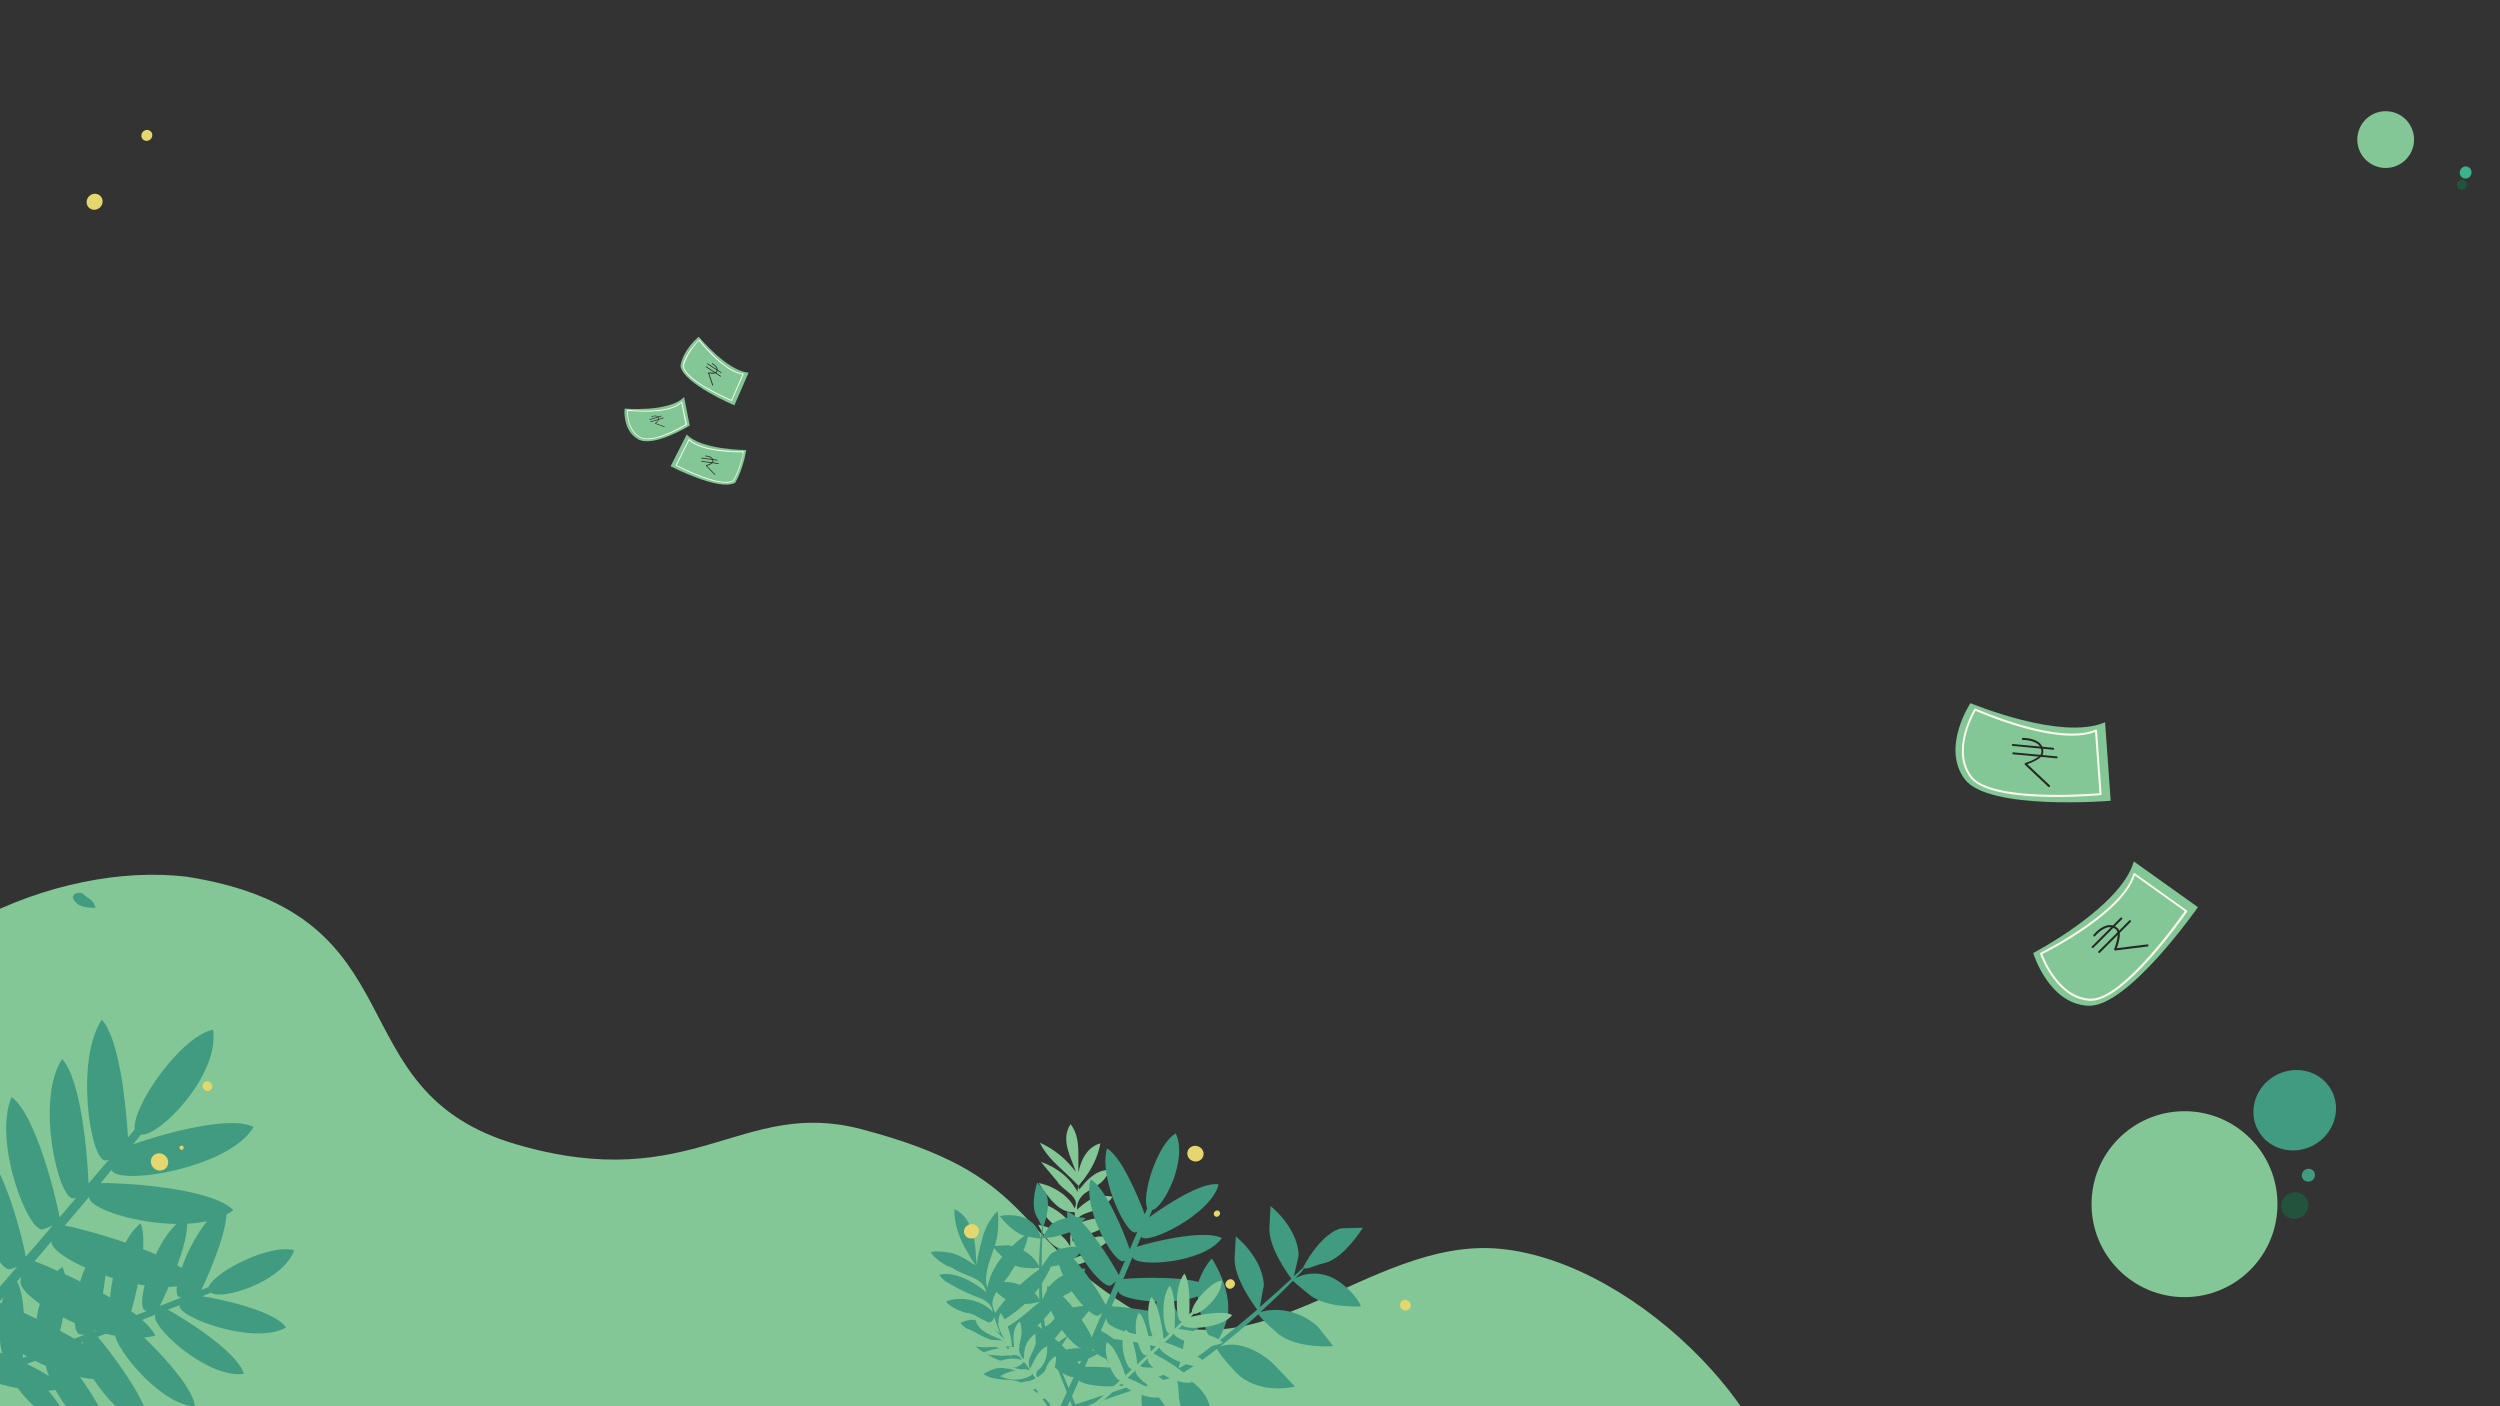 <?xml version="1.0" encoding="utf-8"?>
<!-- Generator: Adobe Illustrator 24.1.1, SVG Export Plug-In . SVG Version: 6.00 Build 0)  -->
<svg version="1.1" xmlns="http://www.w3.org/2000/svg" xmlns:xlink="http://www.w3.org/1999/xlink" x="0px" y="0px"
	 viewBox="0 0 1920 1080" style="enable-background:new 0 0 1920 1080;" xml:space="preserve">
<rect x="0" y="0" width="1920" height="1080" fill="#333333" stroke="none"/>
<style type="text/css">
	.st0{fill:#E5D76E;}
	.st1{fill:#419B81;}
	.st2{fill:#83C796;}
	.st3{fill:#3BB28D;}
	.st4{fill:#22543D;}
	.st5{fill:#FBFCEB;}
	.st6{fill:#282727;}
</style>
<g id="Layer_1">
	<g id="Layer_2_1_">
	</g>
	<g id="Layer_1_1_">
		<g id="Layer_6">
		</g>
		<g id="Layer_9">
		</g>
		
			<ellipse transform="matrix(0.708 -0.706 0.706 0.708 -420.439 955.117)" class="st0" cx="945" cy="986.1" rx="3.7" ry="3.5"/>
		
			<ellipse transform="matrix(0.708 -0.706 0.706 0.708 -385.309 932.107)" class="st0" cx="934.8" cy="932.1" rx="2.5" ry="2.3"/>
		<ellipse transform="matrix(0.708 -0.706 0.706 0.708 -88.237 96.552)" class="st0" cx="72.7" cy="155" rx="6.3" ry="6"/>
		
			<ellipse transform="matrix(0.708 -0.706 0.706 0.708 -40.514 109.993)" class="st0" cx="112.8" cy="104" rx="4.3" ry="4.1"/>
		<path class="st1" d="M1035.6,1002.2c0,0-9.4-1.5-13-6.5s-2-8.2,2.3-7.8c4.4,0.4,3.9,2.5,7,5.6s3.4,5.9,3.4,5.9L1035.6,1002.2z"/>
		<path class="st2" d="M1368.5,1178.5c-2.2,11.4-195.2,84.4-271,132.4c-175,110.9-707.5,267.5-995.4,24.9
			c-506.3-426.6-158.3-686.1,41.2-662.5c183.5,28.8,111.5,164.7,254,205.8c135.2,39.1,171.9-36.2,264.2-11.9
			c133.6,35.1,113,77.9,203.4,135.3c98.9,62.8,184.6-52.3,286.1-43.5C1259.7,968.5,1383.3,1100.2,1368.5,1178.5z"/>
		<path id="_x32_2_10_" class="st2" d="M853.3,951.1c-7.2,7-18.9,14.2-29.9,9.4c-0.7-0.2-1.9,4.6-2.5,7.2c7.7-2.4,15.3-7.1,23.4-5.1
			c-6.9,7.7-17.5,7.2-25.4,13.3c-7.1,5.5-6,15.7-9.4,24.2c-0.2,0.7-2.4,0.8-2.2,0.2c0.2-10,5.1-18.1,8.7-27.3
			c-10-0.2-20.5-7.1-24.6-16.7c9.8,0.9,19.6,4.7,27.2,11.6c0.6-2.7,1.1-4.7,2.5-7.2c-11.4,0.1-19.5-11.1-23.8-20.1
			c10.3,1.7,19.6,7.5,24.6,16.7c0.3-4.2-0.7-8.8,1.6-12.5c-0.9,0.5-1,1.2-1.2,1.9c-11.5-2.8-20.9-11.4-24.5-23.1
			c10.2,2.4,19.3,8.9,25.8,17.6c0.8-3.4,2.3-6.6,1.7-10.3c-11,0.9-18.5-9.5-24.4-17.4c-1.2-1.8-2.2-3.5-3.1-5
			c2.7,0.6,5.4,1.5,8.1,2.5c7.7,3.4,15.7,8.9,19.4,16.9c5-8.8-9.5-13.7-13.4-20.6c-1.4-1.7-2.8-3.3-4.2-5c-2.8-3.3-5.5-6.7-8.3-10
			c7.9,2.8,15.2,7.1,20.8,13c1.4,1.5,2.8,3,4,4.7s2.4,3.5,3.4,5.4c-0.2-2.2,1.1-4.8,0.4-5c-1.8-1.9-3.6-3.8-5.5-5.6
			c-9.1-8.9-18.3-15.7-23.9-27.2c11,4.8,20.5,12.8,27.6,22.4c-3.6-11.6-12-24.3-4-36.7c8.2,10.6,5.4,24.9,6.1,37.2
			c1.6-9.6,6.9-19.8,16.8-22.4c-1.4,7.8-4.6,15.4-9,22.3c-2.2,3.4-4.6,6.6-7.2,9.6c-1,1.2-0.5,2.1-0.1,3.6c1.5-1.8,3.1-3.7,4.7-5.5
			c5-5.3,11-9.9,18.9-9.6c-0.6,2.7-2.5,4.4-3.7,6.3c-1.6,2.3-3.8,4.1-6.2,5.7c-2.4,1.6-5,3.1-7.3,4.6c-4.6,2.6-8.7,8-8,13.9
			c5.5-5.1,11.8-10,19.5-10.4c2.6-0.2,5.2-0.1,7.9,0.6c-1.2,1.6-2.6,3.1-4.1,4.3c-6.2,9-21,4.7-26.1,17c9.3-2.8,19.6-7.5,29.5-3.7
			c-5.8,6.4-15.1,12.1-24,10.7c-4-1-8.2,4.4-5.6,5.8c6.9,3.8,13.1-4,21.2-3.7C848.6,949.8,851.5,950.1,853.3,951.1z"/>
		<path class="st1" d="M1012.9,1019.8l11,14c0,0-26.9,2.4-42-9.2c-10.1-8.6-14.8-13.9-15.5-15.2c-9.8,8.8-19.4,16.9-29.5,24.8
			c3.5-1.4,18.2-5.7,39.1,11.4c1.1,0.7,18.5,19.3,18.5,19.3s-28.3,7.5-46.4-12c-9.1-9.8-13.1-15.7-13.4-17
			c-12,9.5-21.6,16.1-29.3,20.1c0,0,22.9,6.9,25.1,30.9l2,20.7c0,0-26.7-11.1-27.3-37.9c-0.6-11.4-2.3-12.2-2.1-12.6
			c-2,1-1.6,0.6-3.1,1c-3.4,0.8-11.2,3.2-20.8,6.5c5.2,2.8,25.6,15.7,18.8,46.9c-25.6-15.6-21.5-41.1-20.3-46.5
			c-26.9,9-66.5,23.2-66.5,23.2l0.6-5c0,0,34.5-11.1,63.8-21.2c-4.4-0.6-18.3-3.5-25.8-17.9c-6.4-12.2-7.4-23.5-7.4-23.5
			s13.7,5.1,23.9,19.3c0.7,1,4.2,6,4.5,7.3l6,14.5c7.4-2.5,14.3-5,20.4-7.1c1.6-0.6,3.4-1.3,5.2-2.3c-2.4-3.5-18.1-27.7-16.1-41
			c2.3-14.3,4.3-22,4.3-22s19.5,19.6,19.3,38c0,1.2-3.5,19.7-4.7,23.5c8.6-4.2,15.1-9,26.6-17.8c-2.1-3.2-15.6-29.6-11.1-49.1
			c0.1-0.8,0.4-1.5,0.7-2.1c4.5-10.7,9.3-15.2,9.3-15.2s15.4,22.5,12.2,44.3c-1.9,9-6.6,17.3-8.3,20.1c10.4-7.9,21.1-16.8,30.9-25.2
			c-1.7-2.3-18.1-24.2-17.3-39.8c0.9-16.4,0.9-16.4,0.9-16.4s19.7,15.4,21.5,36.2c0.1,1.4-0.1,2.9-0.6,4.3l-2.4,13.7
			c10.3-8.9,17.6-15.5,24.2-21.7c-2.8-3.8-17.8-24.5-16.9-39.4c0.9-16.4,0.9-16.4,0.9-16.4s19.7,15.3,21.5,36.1
			c0.1,1.4-0.1,3-0.5,4.4l-3.1,13.4c4.9-4.5,6-5.6,7.1-6.6c1.1-2.5,12.2-23.6,27-29.6c1.2-0.5,2.6-0.8,3.9-0.7l15-0.4
			c0,0-14.5,23.4-29,27c-10.5,2.6-11.7,4.6-16.3,4.3c-1.4,2.3-2.3,2.9-6.6,7.5c4.2-2.3,20.9-9.4,38.5,6.4
			c10.7,9.6,11.8,15.2,11.8,15.2s-27.7,2-40.9-10.1c-9.7-8.1-11.3-9.4-11.3-9.5c-6.4,6.7-15.3,15.2-25,24c3.7-1.2,22.5-6,42,9.2
			C1011,1017.8,1012,1018.7,1012.9,1019.8z"/>
		<path class="st1" d="M773.5,956.4l-11.3,0.5c0,0,10,14,21.9,16.4c8.3,1.3,12.9,0.4,13.9,0.3c-0.1,8.4-0.1,16.7,0.2,24.8
			c-0.7-2.3-4.8-10.4-21.8-13.5c-0.8-0.2-17-0.9-17-0.9s8.2,16.8,25.1,17.4c8.5,0.3,12.9-1.4,13.8-1.8c0.4,9.7,0.7,16,2.1,21.3
			c0,0-12.3-5.9-24.8,3.1l-10.8,7.6c0,0,16.4,8.2,29.6-2.5c5.8-4.4,6.5-5.4,6.6-5.6c0.3,1.4,0.7,2.4,1.1,3.4c1,1.9,2.7,5.7,5,11.6
			c-3.4-1.4-17.8-4.7-30,11.6c18.1,5.9,28.7-6.7,30.8-9.6c6.9,16.7,16.4,41.7,16.4,41.7l2.2-2.3c0,0-9-21.3-16.3-39.6
			c2.1,1.9,9.2,7.3,19.4,5c8.5-2,14.4-6.2,14.4-6.2s-8.2-4.5-19.3-3.5c-0.8,0-4.7,0.5-5.3,0.8l-9.9,2.2c-1.9-4.5-3.2-7.9-4.6-11.7
			c-0.4-1.1-0.8-2.2-1.1-3.4c2.7-0.3,20.9-2.8,26.4-9.3c6-7,8.8-11.3,8.8-11.3s-17.5-1.2-26.3,6.5c-0.5,0.5-8.2,9.5-9.5,11.6
			c-1.5-6-1.9-12.2-2.4-21.4c2.4-0.3,20.8-3.2,28.4-13.5c0.3-0.3,0.5-0.8,0.7-1.2c3.3-6.7,3.5-10.8,3.5-10.8s-17.3,2-26.5,12.6
			c-3.6,4.6-5.6,9.7-6.3,11.6c-0.5-8.3-0.6-16.5-0.6-24.7c1.8-0.1,19.2-1.3,26.4-8.2c7.5-7.3,7.5-7.3,7.5-7.3s-15.6-3.1-26.4,4.6
			c-0.8,0.5-1.4,1.3-1.9,2.1l-5.6,8c0-8.7,0.2-16,0.4-21.8c3.1-0.2,19.2-1.6,26-8.2c7.5-7.3,7.5-7.3,7.5-7.3s-15.6-3.2-26.3,4.7
			c-0.8,0.5-1.4,1.3-1.9,2l-5.2,8c0.2-4.2,0.7-7,0.7-8c0.7-1.6,5.8-14.8,2.6-24.4c-1.1-3.1-7.3-9.6-7.3-9.6s-5.2,16.5-0.8,25.1
			c3.1,6.1,4.6,8.4,4.8,8.9c-0.5,1.6-0.8,4.4-1.2,8.4c-0.6-3-4-15.1-19-17c-9.1-1.2-12.3,0.6-12.3,0.6s10.6,14.2,21.8,15.6
			c8,1.3,9.2,1.5,9.3,1.5c-0.6,5.9-1,13-1.1,21.3c-1-2.3-6.5-12.7-21.9-15.8C775.3,956.4,774.4,956.3,773.5,956.4z"/>
		<path id="_x31_7_10_" class="st3" d="M915.6,1013.5"/>
		<path id="_x32_2_2_" class="st1" d="M910.3,1044.3c-21.8,13.5-67.1,1.4-70.6-7.8c-0.1-0.4-0.2-0.8-0.2-1.1
			c-2.1,4.8-4.2,9.7-6.3,14.3c11.1-0.2,42.3,0.8,52.1,8c-16.3,10.3-52.7,7.7-56.6,2.4c-12.6,28.4-21.9,49.2-21.9,49.2
			s-11.7,1.2-3.5-8c2.5-2.7,10.8-20.4,21.3-43.7c-8.1,1-36.4-22.6-38.2-42.9c13.7,0.2,37.8,27,42.7,33.2c1.7-4,3.6-8.3,5.5-12.5
			c-0.2,0.2-0.3,0.3-0.5,0.5c-6,4.4-33.3-26.5-29.7-48.3c14.3,3.8,32.5,35.2,33.5,38.1c0,0,0.2,0.7,0.3,1.8c2.7-6.4,5.6-13,8.5-19.6
			c-0.6,0.7-1.5,1.4-2.6,2.2c-5.9,4.4-35.4-30.3-31.8-52.1c13.3,3.6,33.4,37.2,36.9,44.2c2.8-6.2,5.4-12.3,7.9-18.2
			c-0.9,0.9-2.1,1.9-3.8,3.1c-6,4.4-36-33-33.6-56.6c13.9,4.7,35,40.1,39.5,48.7c1.7-3.9,3.2-7.7,4.9-11.3c-0.3,0.2-0.7,0.4-1.1,0.6
			c-6.7,3.2-32-40.1-25.4-62.7c11.7,6.6,25.5,40.5,30.1,53.7c2-4.9,4.1-9.5,5.9-13.8c-0.3,0.2-0.8,0.4-1.3,0.7
			c-6.7,3.2-28.8-41.7-22.1-64.4c10.8,6.1,23.5,35.9,29,50.6c0.7-1.5,1.9-4.6,1.9-4.6c-4.6-10.5,8.1-50,21.9-57.5
			c9.6,20.5-9.7,57.6-18.1,58.8l-2.3,5.6c10.6-7.9,40.2-27.7,53.3-25.3c-5.6,23.2-55.5,47.2-59.5,40.2c-1,2.5-2.1,5.1-3.2,7.7
			c8.3-2.8,51.5-14,65.2-6.6c-14.6,20-67.3,22.5-68.6,14.6c-2.3,5.5-4.7,11.1-7.1,16.8c7.5-1,56.4-3.3,68.6,6.8
			c-18.1,16.9-72.8,10.4-72.5,2.3c-1.7,3.9-3.3,7.9-5,11.8c11.8,0.7,55.8,5.7,66.5,17c-21.8,13.5-68.1,2.5-70.1-5.4
			c-0.3-0.9-0.4-1.8-0.5-2.5c-2.1,5-4.3,10-6.5,14.9C855.4,1027.9,899.7,1033.1,910.3,1044.3z"/>
		<path id="_x32_2_1_" class="st1" d="M827.4,1004c-1.2,2.2-2.4,4.5-3.8,6.7c-11.4,14.2-22.5,33.8-42.7,34.9
			c1.9,2.6,3.9,5.8,5.7,9.1c9-12.8,21.9-20.9,34.4-29.6c-9.5,12.1-14.6,30.8-30.5,35.5c6.7,10.4,18.7,16.9,22.9,28.7
			c0.5,0.7-2.6,1.9-3.1,1.3c-8-17.1-20.6-31.8-39.4-31c-1.7-0.2-3.3-0.3-5-0.6c-1.6-0.2-3.3-0.6-4.8-1c-2-0.7-4-1.5-5.8-2.6
			c1.7-1.2,3.4-2.2,5.2-2.9c2.1-1,4.2-1.6,6.4-1.8c2.2-0.2,4.4-0.1,6.6,0.2c4.2,0.7,8.1,2.4,12,4.2c-1.3-6.6-8.3-7.7-13.9-9
			c-2.9-0.8-5.8-1.9-8.6-3.3c-1.5-0.8-3-1.5-4.5-2.4c-1.4-0.8-2.9-1.7-4.3-2.5c-1.8-1.3-3.6-2.6-5-4.1c1.8-0.8,3.6-1.3,5.3-1.5
			c2.3-0.3,4.4,0,6.4,0.6s4,1.5,5.8,2.5s3.5,2.3,5.2,3.5s3.5,2.3,5.4,3.2c-1.8-1.7-2.6-4-3.6-6.1c-1-2.2-1.9-4.2-4.1-5.6
			c-2.9-0.1-5.9-0.7-8.9-1.7c-3-0.9-5.9-2.2-8.7-3.8c-1.7-1-3.4-1.8-5-2.7s-3.2-1.5-4.6-1.9c-1.8-1.1-3.4-2.5-4.9-4.2
			c2-1.1,4.1-1.8,6.2-2.2c2.4-0.5,4.7-0.3,7,0.2c2.2,0.6,4.4,1.5,6.4,2.6c3.6,1.6,7.2,5.1,11,7.4c-1.7-4.4-3.4-9.3-5-13.7
			c1.3,3.1-2.8,6.7-5.4,4.5c-1.7-0.9-3.3-1.6-5-2.5s-3.3-1.8-5-2.8c-1.8-0.7-3.6-1.3-5.6-1.3c-1.9-0.5-3.9-1.2-5.7-2
			c-3.7-1.6-7.2-3.6-10-6.6c4.4-1.9,8.8-2.4,13.4-2.1c2.2,0.2,4.5,0.5,6.7,1c1.6,0.4,3.2,0.9,4.7,1.5c4.4,1.7,8.2,4,11.2,7.4
			c-0.7-7.2-7.9-10-13.5-12c-2.1-0.8-4-1.6-6-2.5c-6-2.7-11.6-5.9-17.1-9.1c-1.8-1.5-3.3-3.1-4.4-4.8c1.5-0.5,3.4-0.7,5.5-0.7
			c7.6,0.3,14.7,3.3,21.3,7.4c1.6,1,3.3,2,4.8,3.1s3,2.2,4.5,3.5c-0.4-2.1-1.2-3.7-2.1-5.1c-1-1.4-2.3-2.5-3.7-3.6
			c-5.8-4-14.1-5.6-20.2-9.9c-1.5-0.7-3.1-1.3-4.6-1.8c-1.7-1-3.3-2-4.9-3.1c-3-2.2-5.6-4.6-7.2-7.2c1.4-0.5,3.1-0.7,5.1-0.6
			c2,0,4.2,0.2,6.6,0.6c2.2,0.1,4.3,0.5,6.3,1.2c2.1,0.6,4,1.5,5.9,2.5c4,1.9,7.1,4.7,10.9,6.4c-3.5-4-5.7-9.1-8.4-13.3
			c-1.3-2.3-2.5-4.7-3.5-7.1c-3.1-7.3-4.9-15.1-4.7-22.7c8,3.5,11.8,10.6,14,18.5c0.6,2,1,4,1.4,6.1c1.2,6,0.9,12.5,1.8,18.5
			c0.5-7.6,2.9-15.5,4.7-22.5c0.7-2.4,1.7-4.7,2.7-7c2.1-4.5,5-8.7,8.6-12.2c0.4,2.3,0.5,4.7,0.5,6.9c0,2.3-0.1,4.6-0.3,6.9
			c-0.2,12.5-8.8,25.6-9.1,37.8c-0.1,2.5,0.2,4.8,0.9,7.3c0.6-2.7,1.3-5.3,2.2-7.8s2-4.8,3.3-7.1c5.1-9.2,12.8-16.8,20.8-23.3
			c1.7-1.3,3.5-2.5,5.3-3.6c-0.4,2.7-0.9,5.3-1.7,7.8c-1.9,5.7-4.8,11-8,16.2c-1,1.7-2.2,3.4-3.3,5.1c-4.3,8.3-15.4,16.3-14.5,25.9
			c0.2,1.9,0.8,3.9,2.1,6c1.2-1.8,2.5-3.6,3.8-5.3s2.8-3.4,4.2-5.1c8.6-9.8,18.9-18.2,29.8-26c1.9-1.1,3.8-2.2,5.7-3.2
			c-0.5,2.1-1.1,4.3-1.8,6.5c-1.1,2.1-2.2,4.2-3.4,6.3s-2.5,4.1-3.8,6.1c-7.9,12.2-19.2,21.1-32.1,28.6c-0.7,0.5,1,5.4,2.2,5.1
			c17-7.5,27.5-23,43.9-30.5c2.2-1,4.5-1.9,6.8-2.6c-1.1,2.2-2.4,4.4-3.7,6.6c-1.4,1.9-2.7,3.9-4.1,5.8c-1.5,2-2.9,3.9-4.4,5.9
			c-3,3.6-6.2,7.3-9.7,10.8c-1.7,1.7-3.6,3.4-5.5,4.9s-3.9,2.8-6,4.1c-4.2,2.3-8.8,4-14,4.4c0.9,1.6,1.8,3.4,2.7,5.1
			c0.9,1.8,1.8,3.5,2.7,5.1c8.8-11.7,21.1-19.2,32.9-27c2-1.3,4-2.6,6-3.9c2-1.3,4-2.7,5.9-4C824.3,1004.6,826,1004.1,827.4,1004z"
			/>
		<path id="_x32_2_7_" class="st2" d="M905.6,1071.7c-13.7,2.2-33.7-13.4-33.6-18.7c0-0.2,0.1-0.5,0.1-0.6c-2.1,1.9-4.2,4-6.1,5.8
			c5.6,2.2,20.9,9.3,24.3,14.9c-10.3,1.7-27.8-7.3-28.7-10.7c-12.3,11.5-21.3,19.9-21.3,19.9s-6.1-1.8-0.1-4.7
			c1.8-0.8,9.7-7.9,19.8-17.3c-4.2-1.2-13.4-18.9-10-29.4c6.8,2.9,13.1,21.4,14.3,25.5c1.7-1.7,3.5-3.4,5.4-5.1
			c-0.2,0.1-0.3,0.1-0.4,0.1c-3.9,1-11-20.2-4.7-30.3c6.3,4.9,8.8,24.4,8.7,26.1c0,0-0.1,0.4-0.2,1c2.7-2.6,5.6-5.3,8.3-7.9
			c-0.5,0.2-1.1,0.4-1.8,0.5c-3.9,0.9-11.3-22.5-4.9-32.6c5.8,4.6,8.8,25.6,9.1,29.8c2.7-2.5,5.2-5,7.8-7.5
			c-0.7,0.2-1.5,0.5-2.5,0.8c-3.9,1-11-24-4.9-35.3c5.9,5.3,9,27.3,9.5,32.5c1.6-1.6,3.3-3.1,4.8-4.6c-0.2,0-0.4,0.1-0.7,0.1
			c-4,0.2-7.5-26.6,0.6-36.6c4.4,5.8,4.2,25.5,3.7,33.1c2.1-2,4.1-3.9,5.8-5.7c-0.2,0-0.5,0-0.8,0c-4,0.2-5.6-26.8,2.5-36.7
			c4.1,5.3,4.2,22.8,3.8,31.3c0.7-0.6,1.9-1.9,1.9-1.9c-0.1-6.2,14.5-23.2,23-24c0.4,12.3-17,26.7-21.5,25.5l-2.4,2.4
			c6.9-1.7,25.9-5.3,31.9-1.4c-7.7,10.4-37.5,11.9-38.1,7.5c-1,1-2.1,2.1-3.2,3.2c4.7,0.3,28.6,3.8,33.9,10.4
			c-11.5,6.9-38.2-2.9-37.2-7.1c-2.3,2.2-4.6,4.6-7.1,6.9c4,1.1,28.8,10.1,32.8,17.8c-12.6,4.6-38.5-10.1-36.6-14.1
			c-1.6,1.6-3.3,3.2-5,4.8c5.7,2.9,26.6,14.6,29.5,22.4c-13.7,2.2-34.5-13-33.8-17.4c0.1-0.5,0.2-0.9,0.3-1.4
			c-2.1,2.1-4.3,4.1-6.3,6.1C881.8,1052.1,902.7,1063.9,905.6,1071.7z"/>
		<path id="_x31_7_1_" class="st3" d="M17.3,928.5"/>
		<path id="_x32_2_9_" class="st1" d="M92.7,1057.9c-39.4,10.1-102.3-29.6-103.3-45.1c0-0.7,0.1-1.3,0.2-1.8
			c-5.5,6.3-11,12.7-16.3,18.7c16.9,4.9,63.8,21.2,75.1,36.7c-29.6,7.9-83.4-13.2-87-23.1c-32.5,37.1-56.4,64.3-56.4,64.3
			s-18.4-3.7-1.5-13.8c5.1-3,26-25.7,52.8-56.1c-12.8-2.4-44.5-51.4-37.7-83c20.7,6.7,44.5,58.7,49,70.4c4.4-5.3,9.4-10.9,14.3-16.4
			c-0.4,0.2-0.6,0.4-1,0.5c-11.2,3.8-37.9-55.8-22.2-87.3c19.9,12.6,32.6,68.7,32.8,73.5c0,0,0,1.2-0.3,2.9
			c7.2-8.4,14.7-17,22.1-25.6c-1.3,0.7-3,1.4-5,2c-11.1,3.9-39.3-62.6-23.6-94c18.4,11.7,33,72.2,35.1,84.4
			c7.1-8.1,14-16.1,20.6-23.9c-1.8,0.9-4.1,1.8-7.2,2.9c-11.2,3.8-38.9-67-24.3-101.6c18.8,13.7,34.1,77.3,36.9,92.4
			c4.3-5.1,8.5-10.1,12.7-14.9c-0.6,0.1-1.2,0.3-2,0.4c-11.6,1.7-29.5-75.9-8.8-107c14.6,15.5,19.5,73.3,20.3,95.5
			c5.4-6.5,10.7-12.4,15.5-18.1c-0.6,0.1-1.5,0.2-2.3,0.4c-11.6,1.7-23.9-76.8-3-108c13.5,14.3,18.6,65.5,20.1,90.4
			c1.8-2,5.1-6.1,5.1-6.1c-2-18.1,35.9-72,60.3-76.7c4.9,35.6-42,82.7-55.3,80.5l-6.2,7.5c19.8-6.9,73.9-23,92.6-13.2
			C175.4,898,88.4,911,85.7,898.4c-2.7,3.3-5.5,6.7-8.4,10.2c13.8-0.4,84.6,3.1,102,20.8c-31.6,23.5-112.6,2.3-110.8-10.3
			c-6.1,7.2-12.3,14.6-18.7,22.1c11.9,2.1,87,21.6,100.8,42.7c-35.4,17-115.2-18.7-110.9-30.8c-4.3,5.1-8.8,10.4-13.1,15.5
			c17.6,6.7,81.9,35,92.7,57.2C79.9,1035.9,15,997.5,15.7,984.6c0-1.5,0.3-2.8,0.4-4c-5.6,6.6-11.2,13.1-16.8,19.5
			C17.3,1007.2,81.9,1035.9,92.7,1057.9z"/>
		<path id="_x32_2_8_" class="st1" d="M86.3,1108.2c-28.9-7.2-55.6-55.1-50.8-65.4c0.3-0.4,0.5-0.8,0.7-1.1
			c-5.7,2.1-11.6,4.4-17,6.3c9.2,9.1,33.6,36,35.6,50c-22-5.3-49-37.9-47.9-45.4c-34,12.6-58.9,21.6-58.9,21.6s-10.5-8.8,3.8-9.5
			c4.3-0.1,25.9-7.5,53.8-17.6c-7.4-6-10.7-48.8,4.9-66.8c11,11.6,8,53.6,6.9,62.6c4.8-1.9,9.8-3.7,15-5.6c-0.4,0-0.6,0-0.9-0.1
			c-8.6-1.4-4.8-49.3,16.3-64.1c8.5,15.1-3.1,55.9-4.6,59c0,0-0.4,0.7-1.3,1.7c7.6-2.9,15.6-5.8,23.2-8.7c-1.2,0-2.4-0.1-4-0.5
			c-8.4-1.5-3.4-54.2,17.8-68.8c7.7,14-4.1,58.2-7,66.7c7.4-2.6,14.6-5.4,21.7-8.3c-1.5-0.1-3.3-0.3-5.7-0.6
			c-8.6-1.4-1.6-56.8,20-74.1c7.2,15.5-5.2,61.8-8.6,72.5c4.6-1.8,9.1-3.4,13.4-5.2c-0.5-0.1-0.9-0.1-1.4-0.5
			c-8.1-3,7.6-59.1,32-72.1c3.9,15.2-13.3,54.1-20.5,68.7c5.8-2.3,11.4-4.3,16.3-6.3c-0.5-0.1-1.1-0.5-1.6-0.6
			c-8.1-3,11.5-57.9,36-70.7c3.6,14-11,48.8-18.8,65.3c1.9-0.6,5.4-2.1,5.4-2.1c5.1-12.4,48.4-33.8,65.9-28.2
			c-9.4,24.7-56.2,38.6-64,32.5l-6.7,2.7c15.2,2.5,55.8,11.2,64.4,24c-23.9,14.1-84.5-8-81.8-17.2c-2.8,1.2-5.9,2.4-9,3.6
			c9,4.6,53.5,31.7,58.4,49.2c-28.6,4-73.4-38-67.8-45.5c-6.4,2.5-13.1,5.2-19.8,7.7c7,5.4,48.5,44.4,50,62.9
			c-28.8-1.5-67.8-52.5-60.7-58.8c-4.6,1.8-9.4,3.6-13.9,5.3c8.9,10.5,40.6,51.3,39.6,69.4c-28.9-7.2-57.4-54.9-52.3-63
			c0.6-1,1.2-1.6,1.7-2.5c-5.9,2.4-11.9,4.6-17.6,6.7C55.6,1049.1,87.1,1090.2,86.3,1108.2z"/>
		<path id="_x32_2_4_" class="st2" d="M811.1,1041.5c0,7.4-2.2,17.3-10.3,20.7c-0.5,0.3,1.5,3.3,2.6,5c2.7-5.3,4.1-11.7,9.3-15.1
			c0.6,7.6-5.1,13-6,20.3c-0.7,6.6,5.3,11.2,8,17.4c0.3,0.5-0.8,1.7-1,1.3c-5.2-5.2-7-12-10-18.6c-5.2,5.2-14.3,7.2-21.5,4.5
			c5.5-4.7,12.6-8,20.1-8.5c-1.1-1.7-1.9-3-2.6-5c-5.8,6.1-15.9,4.7-22.8,2.3c6.2-4.6,14.1-6.5,21.5-4.5c-2.1-2.3-5-4.1-5.8-7.2
			c-0.2,0.7,0.1,1.1,0.4,1.6c-7.4,4.7-16.8,5.2-24.8,1.2c6.5-4.1,14.6-5.7,22.6-4.7c-1.4-2.2-2.3-4.6-4.6-6.2
			c-5.1,6.3-14.5,5-21.7,4c-1.6-0.3-3-0.6-4.3-0.9c1.7-1.1,3.6-2.1,5.5-3c5.7-2.4,12.8-3.8,18.9-1.6c-2.1-7.1-12.2-2-17.8-3.5
			c-1.6-0.1-3.2-0.2-4.8-0.3c-3.2-0.2-6.4-0.5-9.5-0.7c5.6-2.7,11.6-4.4,17.6-4.4c1.5,0,3,0.1,4.5,0.3c1.5,0.2,3.1,0.5,4.6,1
			c-1.3-1-2-3-2.5-2.8c-2,0-3.9,0-5.7,0c-9.4,0.3-17.7,1.7-26.6-1.3c8.2-3.4,17.3-4.3,26-3.2c-8-4-19-6.1-21.5-16.7
			c9.8,1.1,16,9.9,22.9,15.9c-4.3-5.8-6.9-13.8-3.3-20.4c3.4,4.7,5.8,10.4,7.2,16.2c0.7,2.9,1.2,5.8,1.4,8.7
			c0.1,1.1,0.8,1.3,1.8,1.9c-0.2-1.7-0.4-3.5-0.5-5.3c-0.3-5.4,0.4-10.9,4.6-15c1.1,1.7,1.1,3.6,1.4,5.2c0.4,2,0.2,4.1-0.1,6.2
			s-0.9,4.2-1.3,6.2c-1,3.8-0.2,8.7,3.3,11.4c0.1-5.5,0.7-11.4,4.5-15.7c1.2-1.5,2.6-2.8,4.3-3.9c0.2,1.5,0.3,3,0.2,4.4
			c1.6,7.9-8.2,13.5-4.3,22.6c3.3-6.3,6.1-14.2,13.2-17.5c0.4,6.4-1.3,14.2-6.6,18.2c-2.6,1.6-1.9,6.6,0.2,6c5.6-1.7,4.6-9,8.9-13.1
			C808,1043.3,809.6,1041.9,811.1,1041.5z"/>
		
			<ellipse transform="matrix(0.873 -0.488 0.488 0.873 170.595 940.189)" class="st4" cx="1890.7" cy="142.5" rx="3.8" ry="3.6"/>
		
			<ellipse transform="matrix(0.873 -0.488 0.488 0.873 -228.039 977.015)" class="st4" cx="1762.1" cy="926.4" rx="10.6" ry="10.1"/>
		
			<ellipse transform="matrix(0.873 -0.488 0.488 0.873 -192.339 967.719)" class="st1" cx="1762.1" cy="853.2" rx="32.1" ry="30.5"/>
		
			<ellipse transform="matrix(0.873 -0.488 0.488 0.873 -215.337 979.176)" class="st1" cx="1772.6" cy="903.1" rx="5.1" ry="4.9"/>
		
			<ellipse transform="matrix(0.272 -0.962 0.962 0.272 1251.16 1918.93)" class="st3" cx="1894.4" cy="132.2" rx="4.7" ry="4.5"/>
		<ellipse transform="matrix(0.935 -0.355 0.355 0.935 -287.06 326.416)" class="st0" cx="746" cy="945.5" rx="5.8" ry="5.5"/>
		
			<ellipse transform="matrix(0.668 -0.744 0.744 0.668 -387.405 1136.062)" class="st0" cx="1079.5" cy="1002.2" rx="4" ry="4.2"/>
		<g>
			
				<ellipse transform="matrix(0.668 -0.744 0.744 0.668 -623.312 387.614)" class="st0" cx="122.7" cy="892.3" rx="6.5" ry="6.8"/>
			
				<ellipse transform="matrix(0.668 -0.744 0.744 0.668 -609.539 396.54)" class="st0" cx="139.6" cy="881.4" rx="1.6" ry="1.6"/>
			
				<ellipse transform="matrix(0.668 -0.744 0.744 0.668 -567.789 395.647)" class="st0" cx="159.5" cy="834.1" rx="3.6" ry="3.8"/>
		</g>
		
			<ellipse transform="matrix(0.305 -0.952 0.952 0.305 -205.868 1490.291)" class="st0" cx="918.7" cy="886.3" rx="6" ry="6.3"/>
		<circle class="st2" cx="1832.2" cy="107.2" r="21.8"/>
		<circle class="st2" cx="1677.7" cy="924.8" r="71.4"/>
		<path class="st1" d="M73.4,697.1c0,0-9.5,0.8-14.2-3.1c-4.7-4-3.9-7.4,0.3-8.2c4.3-0.7,4.4,1.4,8.1,3.7c3.8,2.3,4.7,4.9,4.7,4.9
			L73.4,697.1z"/>
	</g>
	<g id="Layer_4">
	</g>
	<g>
		<path class="st2" d="M1561.5,731.9c0,0,67.2-35.1,77.3-70.3l49.2,35.1c0,0-53.9,77.3-84.3,75.7
			C1573.2,771,1561.5,731.9,1561.5,731.9z"/>
	</g>
	<g>
		<path class="st5" d="M1605.9,768.6c-0.3,0-0.5,0-0.8,0c-26.3-1.3-38.2-35.7-38.3-36c-0.1-0.4,0-0.8,0.4-0.9
			c0.6-0.3,62.7-31.2,71.2-60.6c0.1-0.2,0.3-0.4,0.5-0.5c0.2-0.1,0.5,0,0.7,0.1l39.9,28.5c0.3,0.2,0.4,0.7,0.2,1.1
			C1677.7,702.9,1632.3,768.6,1605.9,768.6z M1568.5,732.7c1.7,4.6,13.3,33.2,36.7,34.3c0.2,0,0.5,0,0.7,0c24.2,0,67.2-60.4,72-67.2
			l-38.4-27.4C1630.2,701,1575.4,729.3,1568.5,732.7z"/>
	</g>
	<g>
		<path class="st2" d="M1513.3,540c0,0,69.9,29.3,103.4,14.7l4.3,60.3c0,0-93.9,7.8-112.1-16.6S1513.3,540,1513.3,540z"/>
	</g>
	<g>
		<path class="st5" d="M1579.8,612.1c-25.4,0-57.5-2.6-66.8-15.1c-15.8-21.1,3.1-52.2,3.3-52.5c0.2-0.3,0.6-0.5,1-0.3
			c0.6,0.3,64,28.4,92.1,16.1c0.2-0.1,0.5-0.1,0.7,0c0.2,0.1,0.4,0.4,0.4,0.6l3.5,48.9c0,0.4-0.3,0.8-0.7,0.8
			C1611.8,610.8,1597.4,612.1,1579.8,612.1z M1517.2,545.9c-2.5,4.3-17,31.4-3,50.2c14.4,19.3,89.7,13.8,98.2,13.1l-3.4-47
			c-5.1,2-11.2,2.8-17.8,2.8C1561.9,565,1523,548.4,1517.2,545.9z"/>
	</g>
	<g>
		<path class="st2" d="M573.1,345.6c0,0-34.3,0.1-45.7-11.9L515,358.1c0,0,37.8,19.6,49.7,12.6C571.1,359.7,573.1,345.6,573.1,345.6
			z"/>
	</g>
	<g>
		<path class="st5" d="M519,357.7c-0.2-0.1-0.2-0.3-0.1-0.5l10-19.8c0.1-0.1,0.1-0.2,0.3-0.2c0.1,0,0.2,0,0.3,0.1
			c9.6,10,41,9.3,41.3,9.3c0.2,0,0.3,0.1,0.4,0.3c0,0.2-2.3,13.8-7.8,22.5c-0.1,0.1-0.2,0.1-0.3,0.2
			C552.4,375.2,520.4,358.4,519,357.7z M529.3,338.2l-9.6,19.1c3.4,1.7,33.3,16.9,43,11.8c0.1-0.1,0.2-0.1,0.3-0.2
			c4.1-6.3,7.7-19.3,7.5-21.5C566.9,347.4,539,347.6,529.3,338.2z"/>
	</g>
	<g>
		<path class="st2" d="M479.7,313.8c0,0,34.2,3,45.7-8.9l4.3,21.9c0,0-28.1,17.5-39.9,10.4C477.8,330.2,479.7,313.8,479.7,313.8z"/>
	</g>
	<g>
		<path class="st5" d="M491.4,336.1c-0.1-0.1-0.2-0.1-0.3-0.2c-10.3-6.1-9.5-20.6-9.4-20.8c0-0.2,0.2-0.3,0.4-0.3
			c0.3,0,31.6,3.7,41.2-6.3c0.1-0.1,0.2-0.1,0.3-0.1c0.1,0,0.2,0.1,0.3,0.2l3.6,17.3c0.1,0.2,0,0.4-0.1,0.5
			C525.8,327.1,502,341.7,491.4,336.1z M482.3,315.6c-0.3,2.2,0,14.4,9.1,19.8c0.1,0.1,0.2,0.1,0.3,0.2c9.7,5.1,31.5-7.9,34.8-9.6
			l-3.2-16.6C513.6,318.8,485.8,315.6,482.3,315.6z"/>
	</g>
	<g>
		<path class="st2" d="M536.6,258.6c0,0,21.8,26.4,38.3,27.6L564,311.3c0,0-39.3-16.6-41.4-30.2
			C524.6,268.3,536.6,258.6,536.6,258.6z"/>
	</g>
	<g>
		<path class="st5" d="M548,301.4c-10.2-5.4-22.5-13.2-23.6-20.1c1.3-10,12.2-20.2,12.4-20.3c0.2-0.1,0.3-0.1,0.5,0.1
			c0.2,0.2,19.7,24.8,33.5,25.8c0.1,0,0.2,0.1,0.3,0.2c0.1,0.1,0.1,0.2,0,0.3l-8.9,20.3c-0.1,0.2-0.3,0.3-0.5,0.2
			C561.1,307.7,555.1,305.1,548,301.4z M536.9,261.8c-1.9,1.2-9.5,10.1-11.8,19.4c1.7,10.8,33,24.4,36.6,25.9l8.5-19.6
			c-2.5-0.3-5.1-1.2-7.7-2.6C550.8,278.8,538.7,264,536.9,261.8z"/>
	</g>
</g>
<g id="Layer_2">
	<g>
		<g>
			<path class="st6" d="M1624.4,730c-0.2,0-0.5-0.1-0.6-0.3c-0.2-0.2-0.2-0.5-0.1-0.8c3.7-9.9,2.9-13.5,1.6-14.9
				c-1.6-1.4-3.4-2.1-5.5-1.9c-5.5,0.4-10.7,6.8-10.8,6.9c-0.3,0.3-0.8,0.4-1.1,0.1c-0.3-0.3-0.4-0.8-0.1-1.1
				c0.2-0.3,5.6-7,11.9-7.5c2.5-0.2,4.7,0.6,6.7,2.4c2.4,2.3,2.1,7.4-0.7,15.3l23.4-2.9c0.4-0.1,0.8,0.2,0.9,0.7
				c0.1,0.4-0.2,0.8-0.7,0.9L1624.4,730C1624.5,730,1624.5,730,1624.4,730z"/>
		</g>
		<g>
			<path class="st6" d="M1607.1,728.1c-0.2,0-0.4-0.1-0.5-0.2c-0.3-0.3-0.3-0.8,0-1.1l22-22c0.3-0.3,0.8-0.3,1.1,0
				c0.3,0.3,0.3,0.8,0,1.1l-22,22C1607.5,728,1607.3,728.1,1607.1,728.1z"/>
		</g>
		<g>
			<path class="st6" d="M1612.1,731.9c-0.2,0-0.4-0.1-0.5-0.2c-0.3-0.3-0.3-0.8,0-1.1l23.7-23.7c0.3-0.3,0.8-0.3,1.1,0
				s0.3,0.8,0,1.1l-23.7,23.7C1612.5,731.9,1612.3,731.9,1612.1,731.9z"/>
		</g>
	</g>
	<g>
		<g>
			<path class="st6" d="M1573.7,604.6c-0.2,0-0.4-0.1-0.5-0.2l-18.1-17.1c-0.2-0.2-0.3-0.5-0.2-0.7c0.1-0.3,0.2-0.5,0.5-0.6
				c10-3.4,12.3-6.4,12.4-8.3c0.1-2.2-0.6-4-2-5.5c-3.9-4-12.1-3.9-12.2-3.9c-0.4,0-0.8-0.3-0.8-0.8c0-0.4,0.3-0.8,0.8-0.8
				c0.4,0,9-0.1,13.3,4.4c1.7,1.8,2.5,4,2.4,6.6c-0.3,3.3-4.3,6.3-12.3,9.2l17.2,16.2c0.3,0.3,0.3,0.8,0,1.1
				C1574.1,604.5,1573.9,604.6,1573.7,604.6z"/>
		</g>
		<g>
			<path class="st6" d="M1576.9,575.8C1576.9,575.8,1576.9,575.8,1576.9,575.8l-31.1-2.9c-0.4,0-0.7-0.4-0.7-0.8
				c0-0.4,0.4-0.7,0.8-0.7l31,2.9c0.4,0,0.7,0.4,0.7,0.8C1577.7,575.5,1577.3,575.8,1576.9,575.8z"/>
		</g>
		<g>
			<path class="st6" d="M1579.6,582.4C1579.6,582.4,1579.6,582.4,1579.6,582.4l-33.5-3.1c-0.4,0-0.7-0.4-0.7-0.8
				c0-0.4,0.4-0.7,0.8-0.7l33.4,3.1c0.4,0,0.7,0.4,0.7,0.8C1580.3,582.1,1580,582.4,1579.6,582.4z"/>
		</g>
	</g>
	<g>
		<g>
			<path class="st6" d="M542.2,357.8c-0.1-0.1-0.1-0.2-0.1-0.3c0-0.1,0.1-0.2,0.2-0.2c3.9-1.2,4.8-2.3,4.9-3
				c0.1-0.8-0.2-1.6-0.7-2.1c-1.4-1.6-4.6-1.7-4.6-1.7c-0.2,0-0.3-0.1-0.3-0.3c0-0.2,0.1-0.3,0.3-0.3c0.1,0,3.5,0.1,5.1,1.9
				c0.6,0.7,0.9,1.6,0.8,2.6c-0.2,1.3-1.8,2.4-4.9,3.4l6.4,6.5c0.1,0.1,0.1,0.3,0,0.4s-0.3,0.1-0.4,0L542.2,357.8
				C542.2,357.8,542.2,357.8,542.2,357.8z"/>
		</g>
		<g>
			<path class="st6" d="M538.7,352c0-0.1-0.1-0.1-0.1-0.2c0-0.2,0.2-0.3,0.3-0.3l11.9,1.6c0.2,0,0.3,0.2,0.3,0.3
				c0,0.2-0.2,0.3-0.3,0.3l-11.9-1.6C538.8,352.1,538.7,352.1,538.7,352z"/>
		</g>
		<g>
			<path class="st6" d="M538.7,354.5c0-0.1-0.1-0.1-0.1-0.2c0-0.2,0.2-0.3,0.3-0.3l12.8,1.7c0.2,0,0.3,0.2,0.3,0.3
				c0,0.2-0.2,0.3-0.3,0.3l-12.8-1.7C538.8,354.6,538.7,354.5,538.7,354.5z"/>
		</g>
	</g>
	<g>
		<g>
			<path class="st6" d="M503.2,325.4c-0.1,0-0.1-0.1-0.1-0.2c0-0.1,0-0.2,0.1-0.2c2.4-2.1,2.7-3.2,2.5-3.8c-0.2-0.6-0.6-1.1-1.2-1.3
				c-1.6-0.7-3.8,0.3-3.9,0.3c-0.1,0.1-0.3,0-0.3-0.1c-0.1-0.1,0-0.3,0.1-0.3c0.1,0,2.5-1.1,4.2-0.3c0.7,0.3,1.2,0.8,1.5,1.6
				c0.3,1-0.5,2.3-2.4,4l6.7,2.5c0.1,0,0.2,0.2,0.1,0.3c0,0.1-0.2,0.2-0.3,0.1L503.2,325.4C503.2,325.4,503.2,325.4,503.2,325.4z"/>
		</g>
		<g>
			<path class="st6" d="M498.8,322.4c-0.1,0-0.1-0.1-0.1-0.1c0-0.1,0-0.3,0.2-0.3l9-2.8c0.1,0,0.3,0,0.3,0.2c0,0.1,0,0.3-0.2,0.3
				l-9,2.8C498.9,322.4,498.8,322.4,498.8,322.4z"/>
		</g>
		<g>
			<path class="st6" d="M499.6,324.1c-0.1,0-0.1-0.1-0.1-0.1c0-0.1,0-0.3,0.2-0.3l9.7-3c0.1,0,0.3,0,0.3,0.2c0,0.1,0,0.3-0.2,0.3
				l-9.7,3C499.7,324.2,499.7,324.2,499.6,324.1z"/>
		</g>
	</g>
	<g>
		<g>
			<path class="st6" d="M547.1,296c-0.1,0-0.1-0.1-0.1-0.2l-3.2-9.4c0-0.1,0-0.2,0.1-0.3c0.1-0.1,0.2-0.1,0.3-0.1
				c4.2,0.6,5.5,0,5.9-0.6c0.4-0.7,0.5-1.5,0.3-2.3c-0.6-2.1-3.6-3.6-3.6-3.6c-0.1-0.1-0.2-0.3-0.1-0.4c0.1-0.2,0.3-0.2,0.4-0.1
				c0.1,0.1,3.2,1.6,3.9,4c0.3,0.9,0.2,1.9-0.4,2.8c-0.7,1.1-2.7,1.4-6,1l3.1,8.9c0.1,0.2,0,0.3-0.2,0.4
				C547.3,296,547.2,296,547.1,296z"/>
		</g>
		<g>
			<path class="st6" d="M553.6,286.4C553.6,286.4,553.6,286.4,553.6,286.4l-10.4-6.8c-0.1-0.1-0.2-0.3-0.1-0.4
				c0.1-0.1,0.3-0.2,0.4-0.1l10.4,6.8c0.1,0.1,0.2,0.3,0.1,0.4C553.9,286.5,553.7,286.5,553.6,286.4z"/>
		</g>
		<g>
			<path class="st6" d="M553.3,289.2C553.3,289.2,553.3,289.2,553.3,289.2l-11.2-7.3c-0.1-0.1-0.2-0.3-0.1-0.4
				c0.1-0.1,0.3-0.2,0.4-0.1l11.2,7.3c0.1,0.1,0.2,0.3,0.1,0.4C553.6,289.3,553.4,289.3,553.3,289.2z"/>
		</g>
	</g>
</g>
</svg>
